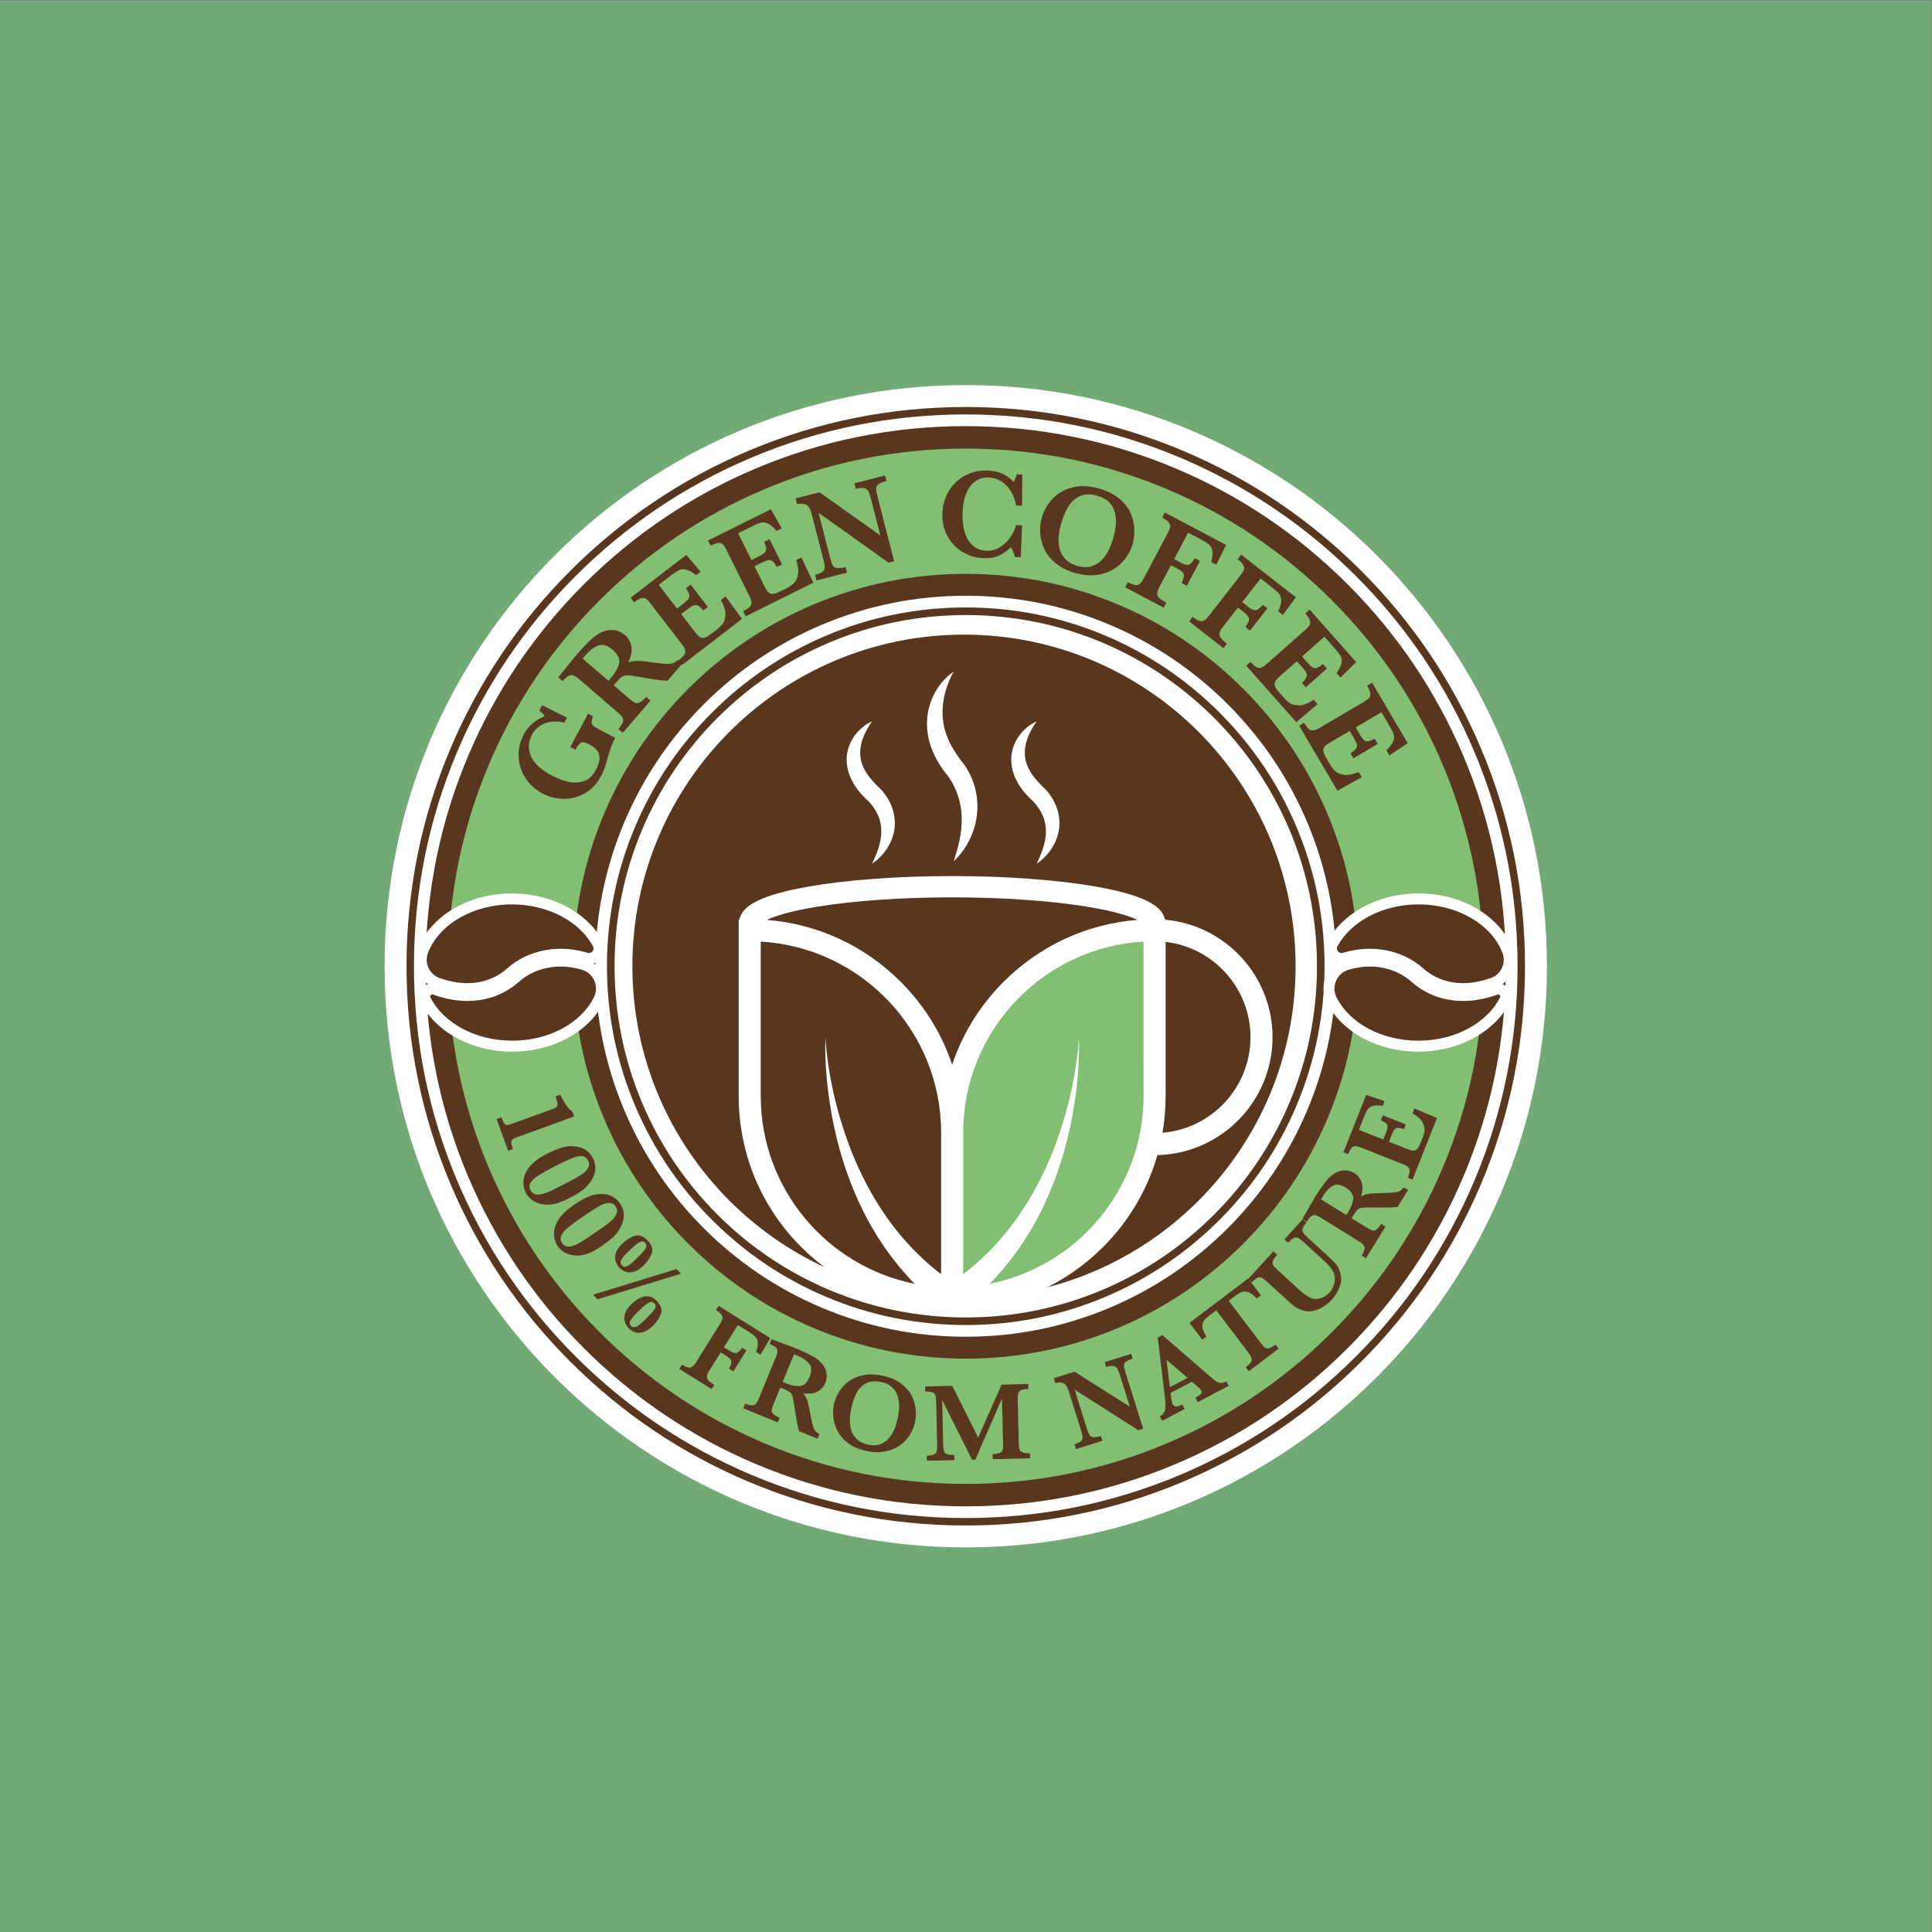 <?xml version="1.0" encoding="UTF-8" standalone="no"?>
<!-- Created with Inkscape (http://www.inkscape.org/) -->

<svg
   version="1.1"
   id="svg2"
   width="6666.667"
   height="6666.667"
   viewBox="0 0 6666.667 6666.667"
   sodipodi:docname="25654926_coffee_logo.eps"
   xmlns:inkscape="http://www.inkscape.org/namespaces/inkscape"
   xmlns:sodipodi="http://sodipodi.sourceforge.net/DTD/sodipodi-0.dtd"
   xmlns="http://www.w3.org/2000/svg"
   xmlns:svg="http://www.w3.org/2000/svg">
  <rect x="0" y="0" width="6666.667" height="6666.667" fill="#808080" stroke="none"/>
  <defs
     id="defs6" />
  <sodipodi:namedview
     id="namedview4"
     pagecolor="#ffffff"
     bordercolor="#000000"
     borderopacity="0.25"
     inkscape:showpageshadow="2"
     inkscape:pageopacity="0.0"
     inkscape:pagecheckerboard="0"
     inkscape:deskcolor="#d1d1d1" />
  <g
     id="g8"
     inkscape:groupmode="layer"
     inkscape:label="ink_ext_XXXXXX"
     transform="matrix(1.333,0,0,-1.333,0,6666.667)">
    <g
       id="g10"
       transform="scale(0.1)">
      <path
         d="M 50000,0 H 0 V 50000 H 50000 V 0"
         style="fill:#71aa76;fill-opacity:1;fill-rule:nonzero;stroke:none"
         id="path12" />
      <path
         d="m 40044.3,25000 c 0,-8308.8 -6735.5,-15044.3 -15044.3,-15044.3 -8308.8,0 -15044.34,6735.5 -15044.34,15044.3 0,8308.8 6735.54,15044.3 15044.34,15044.3 8308.8,0 15044.3,-6735.5 15044.3,-15044.3"
         style="fill:#ffffff;fill-opacity:1;fill-rule:nonzero;stroke:none"
         id="path14" />
      <path
         d="m 33538.2,25000 c 0,-4740.9 -3843.2,-8584.1 -8584.1,-8584.1 -4740.9,0 -8584.1,3843.2 -8584.1,8584.1 0,4740.9 3843.2,8584.1 8584.1,8584.1 4740.9,0 8584.1,-3843.2 8584.1,-8584.1"
         style="fill:#59361e;fill-opacity:1;fill-rule:nonzero;stroke:none"
         id="path16" />
      <path
         d="m 25000,15113.7 c -5460,0 -9886.4,4426.2 -9886.4,9886.4 0,5460 4426.4,9886.2 9886.4,9886.2 5460,0 9886.5,-4426.2 9886.5,-9886.2 0,-5460.2 -4426.5,-9886.4 -9886.5,-9886.4 z m 0,23577.1 c -7561.2,0 -13690.9,-6129.5 -13690.9,-13690.7 0,-7561.4 6129.7,-13690.9 13690.9,-13690.9 7561.2,0 13691,6129.5 13691,13690.9 0,7561.2 -6129.8,13690.7 -13691,13690.7"
         style="fill:#82bf73;fill-opacity:1;fill-rule:nonzero;stroke:none"
         id="path18" />
      <path
         d="m 13153.4,20224.1 -298.8,821.3 128,46.5 22.8,-62.6 c 20.4,-56 41.4,-93.9 63.2,-113.7 21.8,-19.7 45.5,-28.2 71.2,-25.4 25.6,2.8 64.2,13.5 115.8,32.3 l 1037.3,377.3 c 52.4,19.1 89.4,37.8 110.9,56.2 21.4,18.4 31.7,44.3 30.6,77.6 -1,33.3 -13.5,82.9 -37.4,148.6 l -17,46.7 122.6,44.6 c 75.4,-143.7 133.2,-242.9 173.3,-297.8 40,-54.8 87.1,-101.1 141.1,-138.9 l 45.6,-125.3 -1499.9,-545.6 c -62.3,-22.6 -101.7,-49 -118.4,-79.3 -16.7,-30.2 -13.6,-76.8 9.4,-140 l 27.7,-75.9 -128,-46.6"
         style="fill:#59361e;fill-opacity:1;fill-rule:nonzero;stroke:none"
         id="path20" />
      <path
         d="m 14597.1,19354.4 166.5,85.8 c 124.4,64.1 223.7,121.3 297.8,171.7 74,50.4 128.3,106 163,166.9 34.5,60.9 34.5,125 -0.1,192.3 -36.8,71.4 -92,109.3 -165.4,113.5 -73.5,4.2 -162.4,-15.3 -266.7,-58.4 -104.5,-43.1 -249.1,-112.4 -434.1,-207.6 -179.1,-92.3 -316.8,-168.5 -412.9,-228.6 -96.2,-60.2 -164.9,-121.9 -206.2,-185.2 -41.4,-63.3 -43.6,-130.7 -6.8,-202.2 27.3,-53 66.4,-87.1 117.3,-102.3 51,-15.3 109.5,-14.9 175.8,1.1 66.2,16 133.1,39 200.6,69 67.5,30 158.5,74.5 272.8,133.4 z m 159.6,-347 c -121,-62.4 -226.8,-107.5 -317.2,-135.5 -90.4,-27.9 -171.7,-42.7 -243.8,-44.1 -72.1,-1.5 -141.2,6.2 -207.4,23.2 -176.5,45.3 -302.7,141.5 -378.4,288.6 -32.5,63.1 -52.4,134.7 -59.7,215 -7.3,80.3 5.6,165.2 38.8,254.6 33.2,89.4 94.7,179.6 184.6,270.6 89.8,91 211.3,175.8 364.3,254.7 137.9,71 257.3,122.7 358.3,155 100.9,32.3 179.9,49.8 237,52.6 57,2.8 116.9,0.1 179.6,-8 201.3,-29.3 345.9,-129.3 433.8,-300 90.1,-174.9 87.5,-350.7 -7.6,-527.4 -39.3,-78.7 -99.7,-157.7 -181.2,-236.9 -81.6,-79.3 -215.3,-166.7 -401.1,-262.4"
         style="fill:#59361e;fill-opacity:1;fill-rule:nonzero;stroke:none"
         id="path22" />
      <path
         d="m 15389.7,18092.3 154.4,106 c 115.4,79.2 206.6,148.5 273.8,207.7 67.1,59.3 114,121.3 140.7,186.1 26.7,64.8 18.6,128.4 -24.2,190.7 -45.5,66.3 -105,96.9 -178.4,91.9 -73.4,-5.1 -159.1,-35.6 -257.3,-91.5 -98.1,-55.9 -233,-142.7 -404.5,-260.5 -166.1,-114 -293.1,-206.9 -380.9,-278.6 -87.8,-71.8 -148.3,-141.7 -181.3,-209.7 -33.1,-68 -26.8,-135.1 18.7,-201.4 33.7,-49.1 76.8,-78.1 129.2,-86.8 52.5,-8.7 110.5,-1 174.2,23.2 63.7,24.2 127.2,55.5 190.4,93.7 63.2,38.2 147.9,93.7 253.9,166.6 z m 201.9,-324.3 c -112.3,-77.1 -211.5,-135.1 -297.7,-174.2 -86.2,-39.1 -164.9,-63.9 -236.3,-74.5 -71.3,-10.5 -140.9,-11.5 -208.7,-3 -180.8,22.8 -318,102.4 -411.7,238.8 -40.1,58.5 -68.9,127.1 -86.2,205.8 -17.4,78.8 -15.2,164.6 6.5,257.5 21.7,92.9 71.4,190.1 149.1,291.6 77.8,101.5 187.6,201 329.5,298.5 127.9,87.7 239.9,154 335.9,198.7 96.1,44.7 172.3,72.1 228.5,82 56.3,9.9 116,14.8 179.3,14.6 203.3,-3.8 359.4,-84.8 468,-243.1 111.4,-162.2 130.9,-336.9 58.7,-524.2 -29.1,-83 -79.1,-168.9 -150,-257.8 -70.9,-88.8 -192.6,-192.4 -364.9,-310.7"
         style="fill:#59361e;fill-opacity:1;fill-rule:nonzero;stroke:none"
         id="path24" />
      <path
         d="m 16730.2,15880.7 c 74.7,72.4 131.9,132.7 171.4,180.9 39.5,48.2 62.4,88.9 68.6,121.9 6.2,33 -4.5,63.7 -32.2,92.3 -24.3,25.1 -52.4,36.4 -84.2,33.9 -31.9,-2.5 -72.6,-22 -122.3,-58.3 -49.8,-36.4 -113.3,-92.1 -190.7,-167.1 -103.9,-100.8 -174.7,-180.6 -212.4,-239.5 -37.7,-59 -35.5,-110.2 6.6,-153.7 28.3,-29.1 60.9,-40 97.8,-32.6 36.9,7.5 78.1,29.2 123.5,65.3 45.3,36.1 103.3,88.4 173.9,156.9 z m 173.7,-187.3 c -95,-92.2 -183.9,-148.7 -266.5,-169.5 -82.5,-20.8 -153.3,-19.2 -212.1,4.8 -58.8,24 -109.6,58.1 -152.4,102.2 -40.8,42.1 -72.3,93.9 -94.4,155.5 -22.1,61.5 -22.6,132.6 -1.2,213.2 21.3,80.6 76.1,163.7 164.3,249.3 36.7,35.5 75.8,69.2 117.5,101 41.6,31.8 92.5,59.4 152.8,82.9 60.2,23.5 123.8,29.9 190.9,19.1 67,-10.7 132.8,-49.3 197.4,-115.9 117.1,-120.9 151.1,-238.1 101.9,-351.7 -49.3,-113.6 -115.3,-210.6 -198.2,-290.9 z m -412.3,1752.1 c 74.7,72.4 131.8,132.7 171.3,180.9 39.6,48.2 62.4,88.9 68.6,121.9 6.2,33 -4.5,63.8 -32.2,92.3 -24.3,25.1 -52.2,36.6 -83.7,34.4 -31.5,-2.2 -71.9,-21 -121.3,-56.3 -49.4,-35.4 -113.8,-91.6 -193.2,-168.6 -71.3,-69.1 -125,-124.8 -161.1,-167.1 -36.1,-42.2 -59.8,-83 -71.1,-122.3 -11.3,-39.2 -2.2,-74.2 27.5,-104.7 28.3,-29.2 60.9,-40.1 97.8,-32.6 36.9,7.4 78,29.2 123.4,65.3 45.3,36 103.3,88.3 174,156.8 z m 173.7,-187.3 c -95.1,-92.2 -183.9,-148.7 -266.5,-169.4 -82.6,-20.8 -153.3,-19.3 -212.1,4.7 -58.9,24 -109.7,58.1 -152.5,102.2 -41.5,42.8 -73.1,94.8 -94.9,156 -21.8,61.2 -22,132.1 -0.7,212.7 21.3,80.6 76.1,163.7 164.4,249.3 91,88.2 194.2,155.4 309.6,201.4 115.4,46 232,8.3 349.9,-113.3 117.2,-120.8 151,-238.2 101.4,-352.2 -49.6,-113.9 -115.8,-211.1 -198.6,-291.4 z m 962.8,-216.6 -2161.3,-662.8 -115.6,119.2 2161.3,662.8 115.6,-119.2"
         style="fill:#59361e;fill-opacity:1;fill-rule:nonzero;stroke:none"
         id="path26" />
      <path
         d="m 19687,14943.6 -113.1,70.6 c 36.5,103.2 51.1,186 43.9,248.5 -7.3,62.5 -28.6,111.5 -63.9,146.9 -35.3,35.4 -89.9,76.2 -163.7,122.2 l -291.2,181.8 -359.8,-576.5 152.8,-95.4 c 72.2,-45 128.9,-63.2 170.1,-54.3 41.2,8.8 90.8,54.3 148.7,136.3 l 110.7,-69.1 -338.8,-542.8 -113.1,70.6 c 35,65.1 55.7,114.7 61.9,148.7 6.1,34.1 -0.5,64.5 -20.1,91.1 -19.6,26.7 -55.4,56.4 -107.6,88.9 l -148,92.4 -302.7,-485 c -41.1,-65.8 -58.4,-122.5 -51.8,-170 6.5,-47.6 58.8,-101.9 156.7,-163 l 33.7,-21.1 -69.2,-110.7 -837.6,522.8 69.1,110.7 c 99.5,-62.1 172.6,-87.4 219.4,-75.8 46.7,11.5 91.9,52.1 135.5,121.9 l 639.9,1025.4 c 29.1,46.6 46.9,85.9 53.6,118 6.6,32 -2.5,66.2 -27.3,102.3 -24.9,36.1 -71.8,75.7 -140.8,118.8 l 69.1,110.7 1336,-833.8 -252.4,-431.1"
         style="fill:#59361e;fill-opacity:1;fill-rule:nonzero;stroke:none"
         id="path28" />
      <path
         d="m 20959.7,14378.3 c 58.2,141.7 53.7,253.4 -13.5,335.2 -67.2,81.7 -170.3,151.1 -309.4,208.2 -19.3,7.9 -34.5,13.9 -45.6,17.9 -11.1,4.1 -23.7,9 -37.7,14.7 l -293.4,-715.3 82.6,-33.9 c 132.2,-54.2 251.9,-78.3 359.2,-72.2 107.2,6.1 193.2,87.9 257.8,245.4 z m 201.9,-1608.6 -476.5,195.4 c -9.6,26.4 -19.8,63.3 -30.5,110.7 -10.7,47.3 -21.3,102 -31.6,164 -10.4,62 -18.9,113.3 -25.8,153.9 l -38.9,249.1 c -17.6,111.5 -33.5,189.3 -47.6,233.4 -14.1,44.2 -37,78.1 -68.6,101.8 -31.7,23.7 -90,53 -174.9,87.8 l -66.9,27.5 -190.6,-464.6 c -20.1,-49.1 -31,-90.6 -32.7,-124.6 -1.8,-34.1 13.6,-67 46.1,-98.7 32.5,-31.7 85.9,-62.9 160.3,-93.4 l -49.5,-120.7 -892.6,366.2 49.6,120.7 c 108.5,-44.5 184.7,-57.4 228.7,-38.6 44,18.7 81.8,66.6 113.4,143.6 l 460.9,1123.5 c 31.2,76.2 38.3,136.4 21.2,180.7 -17.1,44.3 -80.7,89.1 -191,134.4 l 50.6,123.3 417.6,-155.9 c 32.2,-11.2 68.8,-24.7 109.9,-40.5 41,-15.8 79,-30.9 114,-45.3 27.2,-11.1 71.9,-30.5 134.2,-58.1 87.2,-38.9 167.8,-78 241.6,-117.5 73.7,-39.4 130.4,-74.5 170,-105 58.8,-43.6 109.9,-96.7 153.1,-159.5 43.3,-62.7 70.6,-133.2 82,-211.4 11.3,-78.3 -0.1,-159 -34.2,-242.1 -24.4,-59.5 -61,-112 -109.8,-157.4 -48.8,-45.4 -110.8,-78.2 -186.1,-98.5 -75.2,-20.2 -164.9,-23.8 -268.9,-10.8 48.4,-63.8 83.6,-132.7 105.4,-206.5 21.8,-73.9 49.9,-204.8 84.2,-392.7 20.4,-107.5 39.5,-190.2 57.7,-248.3 18.1,-58 39.1,-100.9 63,-128.5 23.9,-27.8 58.1,-53.3 102.7,-76.7 l -49.5,-120.7"
         style="fill:#59361e;fill-opacity:1;fill-rule:nonzero;stroke:none"
         id="path30" />
      <path
         d="m 23240.1,13310.2 c 21.6,105.6 33,207.5 34.2,305.7 1.2,98.3 -13.1,190.2 -42.9,275.9 -29.9,85.7 -79.6,159.1 -149.1,220.1 -69.7,61 -162.4,103.4 -278.2,127 -159.4,32.5 -291.9,18.3 -397.5,-42.7 -105.6,-61 -186.5,-147.8 -242.8,-260.3 -56.3,-112.6 -98.8,-239.3 -127.5,-380.2 -15.9,-77.8 -27.3,-159.9 -34.3,-246.3 -7.1,-86.5 -0.1,-177.9 20.8,-274.3 20.8,-96.5 67.7,-183.7 140.6,-261.8 72.8,-78.1 176.9,-131 312.2,-158.6 134.4,-27.4 249.9,-18.4 346.5,27.1 96.6,45.4 173.4,109.4 230.3,191.9 56.9,82.5 98.6,164 125.2,244.5 26.5,80.5 47.4,157.8 62.5,232 z m 449.3,-97.5 c -35,-171.4 -108.6,-323.7 -220.6,-456.7 -112.1,-133 -257.3,-228.4 -435.6,-286.2 -178.3,-57.7 -376.3,-64.4 -594.1,-19.9 -177.9,36.3 -328.7,97 -452.3,182 -123.6,85.1 -218.4,184.5 -284.4,298.4 -66.1,113.9 -108,232.5 -125.8,355.8 -17.8,123.3 -14.9,242.9 8.8,358.8 34.2,167.7 105.9,318.1 215.1,451.2 109.2,133.2 252.4,229.2 429.5,288.2 177,58.9 375.9,65.9 596.4,20.9 201.1,-41 365.4,-108.8 492.8,-203.3 127.5,-94.6 220.4,-199.9 278.7,-316.1 58.4,-116.1 93.2,-232.6 104.7,-349.3 11.4,-116.7 7,-224.6 -13.2,-323.8"
         style="fill:#59361e;fill-opacity:1;fill-rule:nonzero;stroke:none"
         id="path32" />
      <path
         d="m 26662.7,12263 -964.4,-23.3 -3.2,130.4 c 83.2,2.1 144,11.8 182.4,29.3 38.3,17.5 63,42.2 74.1,74.2 11.1,31.9 15.9,75.3 14.6,130.2 l -29.1,1205.5 -688.4,-1580.5 -86.5,-2.1 -773.9,1545.2 27.7,-1144.5 c 1.4,-60.6 4.7,-106.9 9.7,-138.9 5,-32 16.5,-59.2 34.6,-81.5 18,-22.2 46.1,-38.4 84.2,-48.3 38.1,-10 90.7,-14.1 157.8,-12.5 l 3.2,-130.5 -712,-17.2 -3.2,130.5 c 68.1,1.6 120.7,8.6 157.8,20.8 37,12.3 63.8,29.9 80.3,53.1 16.5,23 26.2,50.5 29.2,82.3 3,31.7 3.8,77.9 2.3,138.4 l -26.3,1089.2 c -1.9,81.3 -7.6,139.9 -17,175.6 -9.3,35.7 -33.4,62.3 -72.1,79.8 -38.8,17.6 -103.5,25.2 -194.3,23 l -3.2,130.5 703.5,17 671,-1341.9 606.9,1372.8 687.9,16.6 3.1,-130.5 c -118.2,-2.9 -194.1,-22 -227.8,-57.3 -33.7,-35.4 -49.5,-94.2 -47.5,-176.4 l 29.2,-1208.4 c 1.2,-52 7.9,-94 20,-125.8 12.1,-31.9 39,-56.1 80.5,-72.6 41.6,-16.5 103.5,-23.7 185.8,-21.8 l 3.1,-130.4"
         style="fill:#59361e;fill-opacity:1;fill-rule:nonzero;stroke:none"
         id="path34" />
      <path
         d="m 29320.7,14841.6 c -87.5,-27.5 -147.4,-56 -179.8,-85.5 -32.3,-29.6 -47.6,-62.9 -45.9,-100 1.8,-37.1 14.9,-94.5 39.3,-172.1 l 457.6,-1454.8 -124.4,-39.1 -1649.2,1048.7 318,-1010.9 c 24.2,-76.7 46.4,-130.9 66.8,-162.7 20.4,-31.7 52.9,-50.8 97.6,-57 44.6,-6.3 110.2,4.1 196.8,31.4 l 39.2,-124.5 -682.1,-214.6 -39.2,124.5 c 81.2,25.6 137.2,53.3 167.9,83.3 30.7,30 44.9,63.7 42.5,101.1 -2.3,37.5 -15.5,94.5 -39.7,171.2 l -294.6,936.5 c -23.8,75.8 -43.7,132 -59.7,168.6 -16,36.6 -36.1,66.7 -60.4,90.3 -24.3,23.6 -56.6,38.8 -96.8,45.4 -40.3,6.7 -92.1,3.5 -155.4,-9.5 l -39.2,124.6 534.6,168.1 1433,-905.5 -263.5,837.7 c -21.6,68.5 -42.9,119.6 -63.9,153.2 -20.9,33.5 -53.3,54.3 -96.9,62.4 -43.7,8.1 -106.2,-0.7 -187.4,-26.2 l -39.1,124.5 684.7,215.5 39.2,-124.6"
         style="fill:#59361e;fill-opacity:1;fill-rule:nonzero;stroke:none"
         id="path36" />
      <path
         d="m 30743,14344 -546.9,470.6 88.5,-711.5 z m 1063.3,-205.8 -802.5,-421.7 -60.7,115.6 c 67.8,35.6 114.7,66.4 140.6,92.3 25.9,25.9 29.4,56.8 10.5,92.9 -13.2,25.1 -31.6,48 -55.3,68.6 l -186,158.8 -552.6,-290.4 16.6,-132.3 c 9.1,-74.3 21,-125.2 35.5,-152.8 26.4,-50.3 62.6,-71.9 108.5,-64.8 46,7 94.9,24.2 146.8,51.5 l 60.7,-115.5 -586.5,-308.2 -60.7,115.6 c 46.9,24.6 82.1,54.3 105.5,89 23.4,34.8 37.1,84.4 41.1,149 4,64.6 -0.4,150.7 -13.1,258.3 l -184.7,1544.1 119.4,62.7 1215.5,-1053.7 c 86.9,-74 147.9,-122.9 182.8,-146.8 35,-23.8 72.7,-36.6 113.1,-38.3 40.4,-1.7 88.7,12.1 144.8,41.6 l 60.7,-115.5"
         style="fill:#59361e;fill-opacity:1;fill-rule:nonzero;stroke:none"
         id="path38" />
      <path
         d="m 32639.2,16480.5 -107.5,-81.3 c -81.7,87.6 -155.7,141.9 -222,162.9 -66.3,21 -122,22.7 -166.9,5.4 -44.9,-17.5 -91.5,-44.4 -139.8,-81 l -194.6,-147.2 850.2,-1123.4 c 33.6,-44.5 64.3,-75.6 91.9,-93.2 27.6,-17.7 63.1,-20.7 106.6,-9.2 43.4,11.5 97.2,41.6 161.3,90.1 l 78.8,-104.1 -769.3,-582.1 -78.8,104 c 94.3,71.4 144.7,130.9 151.3,178.6 6.7,47.7 -15.2,104.7 -65.4,171.1 l -850.1,1123.4 -162.9,-123.4 c -64.2,-48.5 -113.5,-93.8 -148,-135.9 -34.5,-42.2 -50.5,-98.2 -48.1,-168.1 2.5,-69.9 37.5,-154 104.8,-252.5 l -107.4,-81.3 -329.6,435.5 1515.9,1147.2 329.6,-435.5"
         style="fill:#59361e;fill-opacity:1;fill-rule:nonzero;stroke:none"
         id="path40" />
      <path
         d="m 33821.9,18364.2 c -58.1,-63.5 -92.4,-115.8 -102.9,-156.8 -10.6,-40.9 -5.1,-77 16.4,-108.2 21.4,-31.2 60.5,-72.6 117,-124.3 l 523.6,-478.6 c 96.3,-88 165.7,-157.6 208.2,-208.5 42.4,-51 75.4,-113.5 98.8,-187.4 47.1,-140.5 45.1,-274.8 -6,-402.9 -51.2,-128.2 -117,-236.3 -197.4,-324.2 -59.3,-64.9 -129,-124 -208.9,-177.1 -80,-53.1 -166.6,-91.5 -260,-115.1 -93.3,-23.6 -185.8,-21.7 -277.4,5.6 -50.2,15.2 -97.1,34.3 -140.6,57.5 -43.6,23.1 -81.7,48 -114.4,74.7 -32.6,26.6 -74.1,62.9 -124.3,108.9 l -593.6,538.7 c -61.4,56.1 -115.7,83.7 -162.9,82.6 -47.1,-1.2 -111.2,-46.1 -192.3,-134.7 l -96.3,88.1 654.7,716.2 96.4,-88 c -55.5,-60.8 -90.9,-111.8 -106.1,-152.9 -15.3,-41.2 -15.7,-76.7 -1.3,-106.5 14.4,-29.9 42.6,-63.9 84.4,-102.2 l 591.7,-540.8 c 60.7,-55.5 116.7,-101.2 167.8,-137.1 51.1,-35.8 99.6,-63.1 145.3,-81.8 78.2,-28 160.3,-29 246.1,-3 85.9,25.9 160.1,73.1 222.6,141.5 67,73.3 111.4,158 133.2,254 21.8,96.1 15.3,182.5 -19.6,259.2 -26.9,60.4 -61.5,115.4 -103.8,165.1 -42.5,49.6 -96.8,104.8 -163.1,165.4 l -511,467.1 c -46.1,42.1 -81.6,72 -106.5,89.6 -24.9,17.6 -51.6,28 -80.2,31.1 -28.6,3 -60,-6.4 -94.1,-28.4 -34.2,-21.9 -74.6,-58.4 -121.1,-109.3 l -96.4,88 477.7,522.5 96.3,-88"
         style="fill:#59361e;fill-opacity:1;fill-rule:nonzero;stroke:none"
         id="path42" />
      <path
         d="m 34830.1,19272.3 c -130.3,80.5 -241.3,94.4 -332.9,41.5 -91.7,-52.9 -177,-143.3 -256.1,-271.2 -10.9,-17.7 -19.3,-31.7 -25.1,-42 -5.8,-10.4 -12.7,-21.9 -20.7,-34.8 l 657.7,-406.6 47,76.1 c 75.1,121.4 118.5,235.6 130,342.5 11.6,106.8 -55.1,205 -199.9,294.5 z m 1620,-64 -270.8,-438.1 c -27.6,-5.2 -65.7,-9.2 -114.2,-12 -48.4,-2.8 -104.1,-4.3 -167,-4.3 -62.8,-0.1 -114.8,-0.2 -156,-0.3 l -252.1,2.4 c -112.9,0.8 -192.3,-2.1 -238.1,-8.8 -45.8,-6.7 -83,-23.7 -111.6,-51.1 -28.6,-27.4 -67,-80.1 -115.3,-158.1 l -38,-61.5 427.2,-264.1 c 45.1,-27.8 84.3,-45.4 117.6,-52.7 33.3,-7.2 68.2,2.6 104.9,29.4 36.6,26.9 76,74.5 118.3,142.9 l 111,-68.6 -507.2,-820.6 -111.1,68.6 c 61.7,99.7 86.9,172.8 75.6,219.3 -11.3,46.5 -52.4,91.6 -123.2,135.4 l -1033,638.5 c -70,43.2 -128.2,60.1 -174.8,50.5 -46.5,-9.6 -101.1,-65.1 -163.7,-166.5 l -113.5,70.1 222.2,386.4 c 16.3,29.9 35.6,63.9 57.9,101.8 22.3,37.9 43.4,72.9 63.3,105.1 15.4,25 41.8,65.9 79.3,122.8 52.6,79.8 104.4,152.8 155.4,219.2 51,66.3 94.9,116.5 131.5,150.6 52.6,50.9 113.3,92.5 182.3,124.9 69,32.4 143,47.9 222,46.3 79.1,-1.7 156.8,-26.1 233.3,-73.3 54.7,-33.9 100.4,-78.6 137.3,-134.1 36.8,-55.6 59,-122.1 66.7,-199.7 7.6,-77.6 -3.5,-166.6 -33.4,-267.1 70.9,37.4 144.6,60.8 221.1,70.2 76.4,9.5 210.1,15.8 401.1,18.9 109.4,2.5 194.1,7.9 254.4,16.3 60.2,8.3 105.9,22 137.1,41.1 31.3,19.1 62.1,48.6 92.4,88.8 l 111.1,-68.6"
         style="fill:#59361e;fill-opacity:1;fill-rule:nonzero;stroke:none"
         id="path44" />
      <path
         d="m 36614.9,21317.5 582.5,-247.5 -631.2,-1593.3 -121.4,48 c 43.6,109.9 55.8,187 36.7,231.2 -19.2,44.2 -67.4,81.6 -144.8,112.3 l -1123.8,445.1 c -50.9,20.2 -92.7,30.9 -125.3,32.2 -32.6,1.2 -64.4,-13.7 -95.5,-44.6 -31.1,-30.9 -62.1,-85.5 -93.1,-163.8 l -121.4,48.1 587.9,1483.8 473.7,-160.1 -48.1,-121.4 c -113.7,13.5 -199.8,11.2 -258.3,-6.8 -58.5,-18 -101.6,-47.2 -129.4,-87.6 -27.6,-40.4 -59.1,-105 -94.3,-193.8 l -132.7,-335 631.8,-250.3 72.1,182 c 24.7,62.4 37.7,111.2 38.9,146.3 1.2,35.1 -11.1,65 -37,89.5 -25.9,24.5 -71,52 -135.2,82.5 l 50.2,126.7 594.8,-235.7 -48.1,-121.3 c -67.3,22.6 -119.3,33 -156.2,31.3 -36.7,-1.7 -66.4,-15.6 -89,-41.8 -22.6,-26.1 -46.2,-70.4 -70.9,-132.9 l -73.2,-184.6 420.8,-166.7 c 70.3,-27.9 122.5,-46.5 156.4,-55.9 33.9,-9.4 64.7,-10.6 92.3,-3.7 27.7,6.8 53.2,25.7 76.6,56.6 23.5,30.9 47.9,78.4 73.3,142.6 l 57,143.8 c 24,60.7 39.2,121.5 45.6,182.6 6.4,61 -11.8,130.6 -54.7,208.6 -42.8,78 -128.2,154.5 -256.2,229.7 l 49.2,123.9"
         style="fill:#59361e;fill-opacity:1;fill-rule:nonzero;stroke:none"
         id="path46" />
      <path
         d="m 29829.2,25931.7 -0.1,-4293.2 c 0,-2894 -2346.1,-5240.2 -5240.1,-5240.2 h -0.2 l 0.2,4293.2 c 0,2894.2 2346,5240.2 5240.1,5240.2 h 0.1"
         style="fill:#82bf73;fill-opacity:1;fill-rule:nonzero;stroke:none"
         id="path48" />
      <path
         d="m 19550.3,25931.7 0.1,-4293.2 c 0,-2894 2346.1,-5240.2 5240.1,-5240.2 h 0.2 l -0.2,4293.2 c 0,2894.2 -2346,5240.2 -5240.1,5240.2 h -0.1"
         style="fill:#59361e;fill-opacity:1;fill-rule:nonzero;stroke:none"
         id="path50" />
      <path
         d="m 30092.6,20689.5 c 53.5,310.4 80.8,627.6 80.8,949 l 0.1,3991.3 c 1235,-142.1 2197.2,-1193.8 2197.2,-2466.2 0,-1300 -1004.5,-2369.7 -2278.1,-2474.1 z m -490.1,949 c 0,-2400.9 -1716.4,-4408.1 -3986.7,-4859.5 31.5,31.7 62.8,63.1 92.9,92.8 82.6,92.2 173.8,191.9 255,284.6 l 159.7,197.6 c 89.5,107.9 181.3,242.6 264.9,355.3 65.3,99.3 181.1,268.2 240,370.6 32.2,53.7 96.4,162.4 128.5,216.2 508.6,903.1 839.1,1899.3 1018.9,2916.9 111.3,644.3 174.5,1297.2 153.6,1950.6 -68.5,-1046.8 -322.5,-2081.6 -713.9,-3052.6 -418.6,-1020.2 -1027.9,-1976.5 -1847.7,-2719.4 -108.7,-103.5 -239,-206.1 -353.6,-301.7 -19.4,-14.4 -48.4,-36 -80.9,-60.1 l 0.1,3661.7 c 0,2636.3 2069.6,4798.4 4669.4,4946.6 z m -9909.4,0 v 3999.6 c 2599.8,-148.2 4669.2,-2310.3 4669.2,-4946.6 v -3661.4 c -33.1,24.8 -62.4,46.5 -80.8,59.8 -114.6,95.6 -245.1,198.4 -353.6,301.7 -819.7,742.9 -1429.1,1699.3 -1847.6,2719.4 -391.5,970.9 -645.5,2005.9 -714,3052.6 -20.9,-653.4 42.3,-1306.3 153.6,-1950.6 179.8,-1017.6 510.3,-2013.8 1018.9,-2916.9 31.9,-54 96.7,-162.2 128.6,-216.2 59.1,-102.3 174.5,-271.1 239.9,-370.6 83.6,-112.7 175.5,-247.6 264.9,-355.3 l 159.8,-197.6 c 81.3,-92.9 172,-191.6 255,-284.6 30,-29.8 61.2,-61.2 92.6,-92.8 -2270.1,451.4 -3986.5,2458.6 -3986.5,4859.5 z m 1498.6,4908.8 c 948.3,152.2 2175.8,236.1 3456.2,236.1 1280.4,0 2507.9,-83.9 3456.3,-236.1 763.4,-122.6 1148.6,-255.6 1339.4,-348 -1308.4,-103.4 -2524.6,-662.4 -3462.8,-1600.6 -613.7,-613.8 -1065.1,-1346.6 -1333,-2146.4 -267.9,799.8 -719.2,1532.6 -1333,2146.4 -938.1,938.2 -2154.2,1497.1 -3462.6,1600.6 190.8,92.4 576,225.4 1339.5,348 z m 8981.7,-343.6 v 13.4 h -19.7 c -77.1,376 -626.2,637.2 -1751.9,838.5 -1005.3,179.7 -2338.4,278.7 -3753.9,278.7 -1415.5,0 -2748.6,-99 -3753.9,-278.7 -1125.7,-201.3 -1674.8,-462.5 -1751.9,-838.5 h -19.8 v -4578.6 c 0,-1475.9 574.7,-2863.5 1618.3,-3907.1 976.1,-976.2 2253.1,-1542.1 3621.9,-1611.2 v -7.3 h 72.4 c 3.7,-2.9 7.4,-5.9 10.8,-8.5 0,0 2.2,3.1 5.9,8.5 h 196.1 0.2 196.2 c 3.7,-5.4 5.8,-8.5 5.8,-8.5 3.3,2.6 7,5.6 10.7,8.5 h 72.6 v 7.3 c 1368.7,69.1 2645.7,635 3621.8,1611.2 673,673 1150.7,1489.2 1405.3,2379.7 1650.5,38.5 2981.3,1393 2981.3,3052.5 0,1587.5 -1217.8,2895.7 -2768.2,3040.1"
         style="fill:#ffffff;fill-opacity:1;fill-rule:nonzero;stroke:none"
         id="path52" />
      <path
         d="m 26683.4,29326.2 c 107.9,-94.3 198.4,-211.8 266.2,-337.8 217.9,-394 120.6,-820.8 -57.8,-1212.1 -71.2,-153.4 -73.8,-134.1 52.6,-40.1 425.8,352.9 607.2,907.3 386.7,1429 -67.8,163.1 -166.3,310.1 -289.6,436.1 -108,99.7 -257,252.4 -353,409.1 -295,442.6 -145.4,917.6 148.8,1329.8 -310.6,-140.1 -559.1,-432.1 -634.8,-767.5 -61,-258 -8,-539.9 114.6,-771.1 95.5,-184.8 225,-341.3 366.3,-475.4"
         style="fill:#ffffff;fill-opacity:1;fill-rule:nonzero;stroke:none"
         id="path54" />
      <path
         d="m 24482,29996 c 60.1,-68.7 113.6,-150.2 161,-232.1 377.3,-666.1 282.7,-1351.6 41.4,-2048.7 621.1,584.7 805.6,1523.2 405.1,2289.1 -59.5,114.7 -129.6,226.4 -215.2,324.5 -63,78.7 -242.2,344.4 -306.5,498.8 -281.9,589.8 -189.4,1228.3 116.6,1796 -324.8,-217.8 -548.3,-575.7 -642.2,-952.9 -79.1,-324.3 -53.3,-669.8 54.7,-984.5 88.9,-252.4 223.9,-487 385.1,-690.2"
         style="fill:#ffffff;fill-opacity:1;fill-rule:nonzero;stroke:none"
         id="path56" />
      <path
         d="m 22422.5,29326.2 c 107.9,-94.3 198.5,-211.8 266.3,-337.8 217.9,-393.9 120.6,-820.8 -57.8,-1212.1 -71.3,-153.4 -73.8,-134.1 52.5,-40.1 425.8,352.9 607.3,907.3 386.7,1429 -67.7,163.1 -166.3,310.1 -289.5,436.1 -108,99.7 -257,252.4 -353.1,409.1 -294.9,442.6 -145.3,917.6 148.9,1329.8 -310.7,-140.1 -559.2,-432.1 -634.8,-767.5 -61,-258 -8,-539.9 114.6,-771.1 95.4,-184.8 224.9,-341.3 366.2,-475.4"
         style="fill:#ffffff;fill-opacity:1;fill-rule:nonzero;stroke:none"
         id="path58" />
      <path
         d="m 33837.3,21266.9 c -483.1,-1142.1 -1174.6,-2167.8 -2055.5,-3048.7 -880.9,-880.9 -1906.6,-1572.4 -3048.7,-2055.5 -1182.2,-500 -2438.2,-753.6 -3733.1,-753.6 -1294.9,0 -2550.9,253.6 -3733.1,753.6 -1142,483.1 -2167.7,1174.6 -3048.6,2055.5 -880.9,880.9 -1572.5,1906.6 -2055.6,3048.7 -500,1182.2 -753.5,2438.2 -753.5,3733.1 0,1294.9 253.5,2550.9 753.5,3733.1 483.1,1142 1174.7,2167.7 2055.6,3048.6 880.9,880.9 1906.6,1572.5 3048.6,2055.6 1182.2,500 2438.2,753.5 3733.1,753.5 1294.9,0 2550.9,-253.5 3733.1,-753.5 1142.1,-483.1 2167.8,-1174.7 3048.7,-2055.6 880.9,-880.9 1572.4,-1906.6 2055.5,-3048.6 500,-1182.2 753.6,-2438.2 753.6,-3733.1 0,-1294.9 -253.6,-2550.9 -753.6,-3733.1 z m -1654.9,10915.5 c -932.7,932.7 -2019,1665.1 -3228.6,2176.7 -1252.4,529.7 -2582.7,798.3 -3953.8,798.3 -1371.1,0 -2701.4,-268.6 -3953.8,-798.3 -1209.6,-511.6 -2295.8,-1244 -3228.6,-2176.7 -932.7,-932.8 -1665.1,-2019 -2176.7,-3228.6 -529.7,-1252.4 -798.3,-2582.7 -798.3,-3953.8 0,-1371.1 268.6,-2701.4 798.3,-3953.8 511.6,-1209.6 1244,-2295.9 2176.7,-3228.6 932.8,-932.8 2019,-1665.1 3228.6,-2176.7 1252.4,-529.8 2582.7,-798.4 3953.8,-798.4 1371.1,0 2701.4,268.6 3953.8,798.4 1209.6,511.6 2295.9,1243.9 3228.6,2176.7 932.8,932.7 1665.1,2019 2176.7,3228.6 529.7,1252.4 798.4,2582.7 798.4,3953.8 0,1371.1 -268.7,2701.4 -798.4,3953.8 -511.6,1209.6 -1243.9,2295.8 -2176.7,3228.6"
         style="fill:#59361e;fill-opacity:1;fill-rule:nonzero;stroke:none"
         id="path60" />
      <path
         d="m 33377,21461.2 c -457.9,-1082.5 -1113.4,-2054.8 -1948.4,-2889.8 -835,-835 -1807.3,-1490.5 -2889.8,-1948.4 -1120.8,-474 -2311.4,-714.4 -3538.8,-714.4 -1227.4,0 -2418,240.4 -3538.7,714.4 -1082.6,457.9 -2054.9,1113.4 -2889.9,1948.4 -835,835 -1490.5,1807.3 -1948.4,2889.8 -474,1120.8 -714.4,2311.4 -714.4,3538.8 0,1227.4 240.4,2418 714.4,3538.7 457.9,1082.6 1113.4,2054.9 1948.4,2889.9 835,834.9 1807.3,1490.5 2889.9,1948.4 1120.7,474 2311.3,714.4 3538.7,714.4 1227.4,0 2418,-240.4 3538.8,-714.4 1082.5,-457.9 2054.8,-1113.5 2889.8,-1948.4 835,-835 1490.5,-1807.3 1948.4,-2889.9 474.1,-1120.7 714.4,-2311.3 714.4,-3538.7 0,-1227.4 -240.3,-2418 -714.4,-3538.8 z m -1809.5,10106.3 c -852.9,852.9 -1846.2,1522.6 -2952.2,1990.4 -1145.1,484.4 -2361.5,730 -3615.3,730 -1253.8,0 -2470.2,-245.6 -3615.3,-730 -1106,-467.8 -2099.3,-1137.5 -2952.2,-1990.4 -853,-852.9 -1522.6,-1846.2 -1990.4,-2952.2 -484.4,-1145.1 -730,-2361.5 -730,-3615.3 0,-1253.8 245.6,-2470.2 730,-3615.3 467.8,-1106 1137.4,-2099.3 1990.4,-2952.2 852.9,-853 1846.2,-1522.6 2952.2,-1990.4 1145.1,-484.4 2361.5,-730 3615.3,-730 1253.8,0 2470.2,245.6 3615.3,730 1106,467.8 2099.3,1137.4 2952.2,1990.4 853,852.9 1522.7,1846.2 1990.5,2952.2 484.3,1145.1 729.9,2361.5 729.9,3615.3 0,1253.8 -245.6,2470.2 -729.9,3615.3 -467.8,1106 -1137.5,2099.3 -1990.5,2952.2"
         style="fill:#59361e;fill-opacity:1;fill-rule:nonzero;stroke:none"
         id="path62" />
      <path
         d="m 37347.4,19784 c -674.9,-1595.6 -1641.1,-3028.7 -2871.9,-4259.5 -1230.8,-1230.8 -2663.9,-2197 -4259.6,-2871.9 -1651.8,-698.7 -3406.7,-1053 -5215.9,-1053 -1809.2,0 -3564,354.3 -5215.9,1053 -1595.7,674.9 -3028.8,1641.1 -4259.6,2871.9 -1230.7,1230.8 -2197,2663.9 -2871.9,4259.5 -698.7,1651.9 -1052.9,3406.8 -1052.9,5216 0,1809.2 354.2,3564.1 1052.9,5215.9 674.9,1595.7 1641.2,3028.8 2871.9,4259.6 1230.8,1230.7 2663.9,2197 4259.6,2871.9 1651.9,698.7 3406.7,1052.9 5215.9,1052.9 1809.2,0 3564.1,-354.2 5215.9,-1052.9 1595.7,-674.9 3028.8,-1641.2 4259.6,-2871.9 1230.8,-1230.8 2197,-2663.9 2871.9,-4259.6 698.7,-1651.8 1053,-3406.7 1053,-5215.9 0,-1809.2 -354.3,-3564.1 -1053,-5216 z m 535.2,10658.3 c -704.2,1664.9 -1712.3,3160.1 -2996.2,4444 -1284,1284 -2779.2,2292.1 -4444.1,2996.3 -1723.9,729.1 -3554.9,1098.8 -5442.3,1098.8 -1887.3,0 -3718.4,-369.7 -5442.3,-1098.8 -1664.9,-704.2 -3160.1,-1712.3 -4444,-2996.3 -1284,-1283.9 -2292.1,-2779.1 -2996.3,-4444 -729.1,-1723.9 -1098.8,-3555 -1098.8,-5442.3 0,-1887.4 369.7,-3718.4 1098.8,-5442.3 704.2,-1664.9 1712.3,-3160.1 2996.3,-4444.1 1283.9,-1283.9 2779.1,-2292 4444,-2996.2 1723.9,-729.1 3555,-1098.8 5442.3,-1098.8 1887.4,0 3718.4,369.7 5442.3,1098.8 1664.9,704.2 3160.1,1712.3 4444.1,2996.2 1283.9,1284 2292,2779.2 2996.2,4444.1 729.1,1723.9 1098.8,3554.9 1098.8,5442.3 0,1887.3 -369.7,3718.4 -1098.8,5442.3"
         style="fill:#59361e;fill-opacity:1;fill-rule:nonzero;stroke:none"
         id="path64" />
      <path
         d="m 38161.9,19439.9 c -719.5,-1701 -1749.4,-3228.6 -3061.3,-4540.5 -1311.9,-1311.9 -2839.5,-2341.9 -4540.5,-3061.3 -1761,-744.8 -3631.7,-1122.5 -5560.1,-1122.5 -1928.4,0 -3799.1,377.7 -5560.1,1122.5 -1701,719.4 -3228.6,1749.4 -4540.5,3061.3 -1311.9,1311.9 -2341.8,2839.5 -3061.3,4540.5 -744.8,1761 -1122.5,3631.7 -1122.5,5560.1 0,1928.4 377.7,3799.1 1122.5,5560.1 719.5,1700.9 1749.4,3228.6 3061.3,4540.5 1311.9,1311.9 2839.5,2341.8 4540.5,3061.3 1761,744.8 3631.7,1122.5 5560.1,1122.5 1928.4,0 3799.1,-377.7 5560.1,-1122.5 1701,-719.5 3228.6,-1749.4 4540.5,-3061.3 1311.9,-1311.9 2341.8,-2839.6 3061.3,-4540.5 744.8,-1761 1122.5,-3631.7 1122.5,-5560.1 0,-1928.4 -377.7,-3799.1 -1122.5,-5560.1 z m 177.2,11195.1 c -729.2,1723.9 -1773,3272.1 -3102.5,4601.6 -1329.5,1329.5 -2877.7,2373.3 -4601.5,3102.5 -1784.9,754.9 -3680.8,1137.7 -5635.1,1137.7 -1954.3,0 -3850.2,-382.8 -5635,-1137.7 -1723.9,-729.2 -3272.1,-1773 -4601.6,-3102.5 -1329.5,-1329.5 -2373.3,-2877.7 -3102.5,-4601.6 -754.9,-1784.8 -1137.7,-3680.7 -1137.7,-5635 0,-1954.3 382.8,-3850.2 1137.7,-5635.1 729.2,-1723.9 1773,-3272.1 3102.5,-4601.5 1329.5,-1329.5 2877.7,-2373.4 4601.6,-3102.5 1784.8,-754.9 3680.7,-1137.7 5635,-1137.7 1954.3,0 3850.2,382.8 5635.1,1137.7 1723.8,729.1 3272,1773 4601.5,3102.5 1329.5,1329.4 2373.3,2877.6 3102.5,4601.5 754.9,1784.9 1137.7,3680.8 1137.7,5635.1 0,1954.3 -382.8,3850.2 -1137.7,5635"
         style="fill:#59361e;fill-opacity:1;fill-rule:nonzero;stroke:none"
         id="path66" />
      <path
         d="m 12022.7,23043 c -511.3,225.8 -913.9,588.1 -1133.7,1020.3 -63.2,124.4 -44.4,272.2 47.8,376.6 39.6,44.8 88.8,77.2 142.4,95.8 -279.2,205.7 -394.9,578.7 -263.9,916.5 161.3,415.8 492.7,786 933.2,1042.5 441.6,257.3 965.7,392.1 1515.5,389.9 428.7,-1.7 852.3,-89.6 1225,-254.1 492.1,-217.3 886.5,-563.9 1110.4,-976 78.5,-144.3 62.2,-320 -41.3,-447.5 -51.1,-62.8 -118,-107.4 -191.6,-130.7 136.2,-93.2 241.9,-228.6 298.4,-386.4 74.3,-207.1 60.6,-429.4 -38.5,-626.1 -191.4,-380 -517.7,-701.6 -943.5,-930.1 -424.3,-227.6 -920.6,-346.8 -1435.2,-344.8 -428.7,1.7 -852.3,89.6 -1224.9,254.1 h -0.1"
         style="fill:#ffffff;fill-opacity:1;fill-rule:nonzero;stroke:none"
         id="path68" />
      <path
         d="m 15372.7,24191.6 c 142.4,282.8 -3.6,627.2 -307.3,716.7 -2,0.6 -4,1.2 -6,1.7 -451,131.7 -879.7,105 -1274.4,-79.2 -127.1,-59.5 -251.5,-142.8 -369.5,-248.3 -157.2,-140.3 -497.7,-386.6 -1011.9,-460.1 -380.1,-54.4 -780.3,-6 -1196,144.2 -45.5,16.4 -87.3,-31.3 -65.3,-74.5 331.7,-652.1 1149,-1115.3 2106.5,-1119.1 965.7,-3.8 1792.3,460.5 2123.9,1118.6 z m -3034.3,387.2 c -300.3,-42.9 -621.4,-3.8 -960.4,116.5 -265.7,94.4 -399.8,391.2 -297.8,654.1 282.2,727.4 1153.6,1255.2 2182.7,1251.1 939,-3.8 1743.2,-449.3 2086.9,-1081.6 51.3,-94.6 -37.9,-203.1 -141,-172.1 -0.9,0.2 -1.8,0.5 -2.8,0.8 -559.7,167.3 -1118.4,133.1 -1616,-99 -167.9,-78.5 -330,-186.8 -481.5,-322 -118.5,-105.7 -375.9,-291.5 -770.1,-347.8"
         style="fill:#59361e;fill-opacity:1;fill-rule:nonzero;stroke:none"
         id="path70" />
      <path
         d="m 37949.9,23043 c 511.2,225.8 913.8,588.1 1133.7,1020.3 63.2,124.4 44.4,272.2 -47.8,376.6 -39.6,44.8 -88.8,77.2 -142.4,95.8 279.2,205.7 394.9,578.7 263.9,916.5 -161.4,415.8 -492.8,786 -933.2,1042.5 -441.6,257.3 -965.7,392.1 -1515.5,389.9 -428.7,-1.7 -852.3,-89.6 -1225,-254.1 -492.2,-217.3 -886.5,-563.9 -1110.4,-976 -78.5,-144.3 -62.3,-320 41.3,-447.5 51.1,-62.8 118,-107.4 191.6,-130.7 -136.2,-93.2 -241.9,-228.6 -298.5,-386.4 -74.2,-207.1 -60.5,-429.4 38.6,-626.1 191.4,-380 517.7,-701.6 943.5,-930.1 424.3,-227.6 920.6,-346.8 1435.2,-344.8 428.7,1.7 852.3,89.6 1224.9,254.1 0,0 0,0 0.1,0"
         style="fill:#ffffff;fill-opacity:1;fill-rule:nonzero;stroke:none"
         id="path72" />
      <path
         d="m 34599.9,24191.6 c -142.4,282.8 3.5,627.2 307.2,716.7 2,0.6 4,1.2 6,1.7 451,131.7 879.8,105 1274.5,-79.2 127.1,-59.5 251.5,-142.8 369.5,-248.3 157.2,-140.3 497.7,-386.6 1011.8,-460.1 380.2,-54.4 780.4,-6 1196.1,144.2 45.5,16.4 87.3,-31.3 65.3,-74.5 -331.7,-652.1 -1149.1,-1115.3 -2106.6,-1119.1 -965.6,-3.8 -1792.3,460.5 -2123.8,1118.6 z m 3034.3,387.2 c 300.2,-42.9 621.4,-3.8 960.3,116.5 265.8,94.4 399.9,391.2 297.9,654.1 -282.3,727.4 -1153.7,1255.2 -2182.7,1251.1 -939,-3.8 -1743.3,-449.3 -2086.9,-1081.6 -51.4,-94.6 37.9,-203.1 140.9,-172.1 1,0.2 1.9,0.5 2.8,0.8 559.8,167.3 1118.5,133.1 1616,-99 168,-78.5 330.1,-186.8 481.6,-322 118.5,-105.7 375.9,-291.5 770.1,-347.8"
         style="fill:#59361e;fill-opacity:1;fill-rule:nonzero;stroke:none"
         id="path74" />
      <path
         d="m 15353.4,31468.5 c -23.6,-58.2 -36.9,-104.6 -39.9,-138.9 -3,-34.4 7.2,-64.6 30.7,-90.4 23.4,-25.9 65.6,-55 126.5,-87.4 l 454,-241 c -73.3,-138 -134.5,-297 -183.7,-477 -36,-129.8 -64.4,-226.4 -85.2,-289.7 -20.8,-63.4 -52.2,-134.6 -94.1,-213.5 -111.2,-209.4 -255.5,-362.8 -432.8,-460.2 -177.4,-97.4 -363,-142.5 -556.8,-135.3 -193.9,7.1 -372.2,53.9 -534.9,140.3 -186.5,99 -333.2,233.6 -439.9,403.7 -106.7,170.1 -163.9,354.2 -171.6,552.3 -7.7,198 36.2,387 131.7,566.9 116.2,218.9 297.7,378.1 544.5,477.6 -29.3,43.6 -76.1,91.1 -140.4,142.3 l 73.5,138.5 641.5,-322.3 -69.7,-131.3 c -106.8,31 -214.8,40.2 -324,27.4 -109.3,-12.7 -209.1,-47.9 -299.4,-105.5 -90.3,-57.5 -161.8,-135.8 -214.4,-234.8 -38.4,-72.3 -63.4,-149.9 -75.1,-232.8 -11.6,-82.9 -2.3,-171.1 27.9,-264.6 30.3,-93.5 89.5,-187.1 177.6,-280.9 88.1,-93.7 211.1,-182.5 369.1,-266.4 135.1,-71.7 272.6,-126.5 412.5,-164.1 139.8,-37.6 277.7,-36.4 413.6,3.7 136,40 246.4,140 331.3,299.9 66.7,125.6 97.5,231.3 92.3,317 -5.1,85.6 -31.1,153.4 -77.8,203.2 -46.8,49.9 -105.3,93.5 -175.8,130.9 -66.6,35.3 -117.8,56.1 -153.5,62.3 -35.8,6.2 -70.6,-5.3 -104.3,-34.3 -33.7,-29.1 -70.8,-81.7 -111.2,-157.9 l -131.4,69.8 457.8,862.2 131.4,-69.7"
         style="fill:#59361e;fill-opacity:1;fill-rule:nonzero;stroke:none"
         id="path76" />
      <path
         d="m 15852,33196.3 c -132.3,113.9 -254.7,149.2 -367.2,106.1 -112.5,-43.2 -224.7,-129.7 -336.5,-259.6 -15.4,-18 -27.3,-32.2 -35.7,-42.8 -8.4,-10.5 -18.2,-22.4 -29.5,-35.4 l 667.7,-574.7 66.4,77.2 c 106.1,123.3 175.2,244 207.3,362.2 32,118.1 -25.5,240.5 -172.5,367 z m 1811.5,-360.7 -382.8,-444.7 c -32,-0.9 -75.5,1.4 -130.6,6.9 -55,5.4 -117.9,13.7 -188.6,24.8 -70.8,11.1 -129.3,20.3 -175.7,27.6 l -283.2,47.5 c -126.9,21.1 -216.8,32 -269.5,32.6 -52.8,0.6 -97.7,-11.9 -134.7,-37.6 -37.1,-25.7 -89.7,-78.1 -157.9,-157.4 l -53.8,-62.4 433.7,-373.3 c 45.7,-39.4 86.7,-66.1 122.9,-80.2 36.2,-14.1 77.3,-9.3 123.3,14.4 45.9,23.7 98.8,70.2 158.6,139.6 l 112.7,-97 -717.1,-833 -112.7,97 c 87.2,101.3 128.6,179.1 124.1,233.4 -4.4,54.3 -42.6,112.4 -114.5,174.2 l -1048.5,902.6 c -71.1,61.2 -133.6,90.5 -187.7,88 -54.1,-2.5 -125.4,-55.2 -214,-158.1 l -115.1,99.1 318.8,395.2 c 23.7,30.8 51.5,65.5 83.3,104.2 31.9,38.7 61.9,74.4 90,107 21.8,25.3 58.9,66.7 111.1,124.1 73.4,80.4 144.8,153.3 214,218.9 69.2,65.5 127.4,114.2 174.7,146 68.3,47.9 144.1,83.9 227.5,108.1 83.4,24.2 169.4,28.3 258.1,12.5 88.6,-15.9 171.8,-57.3 249.3,-124.1 55.6,-47.8 99.1,-106.2 130.6,-175.3 31.6,-69.1 44.7,-148 39.5,-236.6 -5.2,-88.6 -33.6,-186.8 -85.1,-294.6 86.4,29.4 173.5,42.6 261.2,39.6 87.7,-3 239.3,-19.7 454.8,-50.2 123.5,-16.8 219.8,-25.8 289.1,-27.1 69.2,-1.3 123.1,6 161.7,21.9 38.5,15.8 78.5,43.6 119.8,83.4 l 112.7,-97"
         style="fill:#59361e;fill-opacity:1;fill-rule:nonzero;stroke:none"
         id="path78" />
      <path
         d="m 18782.9,34573.5 425.2,-582.5 -1548.3,-1189.6 -90.6,117.9 c 106.8,82 163.8,150.3 170.9,204.7 7.1,54.4 -18.2,119.2 -76,194.3 l -839,1092 c -38.1,49.6 -72.7,84.5 -103.9,104.7 -31.2,20.2 -71,24.2 -119.4,12.2 -48.5,-12.1 -110.7,-47.4 -186.8,-105.8 l -90.6,117.9 1441.9,1107.9 369.7,-433.4 -117.9,-90.6 c -103.3,79.6 -188.9,127.7 -256.6,144.3 -67.8,16.5 -127,13.1 -177.7,-10.2 -50.7,-23.4 -119.2,-68.2 -205.5,-134.5 l -325.5,-250.1 471.7,-613.9 176.9,135.9 c 60.6,46.6 101.8,86.7 123.5,120.4 21.7,33.6 27,70 16,109.1 -11,39.1 -39,92.4 -84,159.7 l 123.1,94.6 444.1,-578.1 -117.9,-90.6 c -52.6,61.5 -97.5,102.1 -134.4,122 -37,19.8 -74.2,23.5 -111.5,11.1 -37.4,-12.4 -86.4,-41.9 -147.1,-88.5 l -179.4,-137.9 314.2,-408.8 c 52.5,-68.4 92.6,-117.1 120.3,-146 27.7,-29 57.1,-48.2 88.1,-57.7 31.1,-9.5 67.1,-5.9 108,10.6 41,16.6 92.7,48.8 155.1,96.7 l 139.7,107.4 c 58.9,45.3 109.4,95.9 151.3,151.9 41.9,56 64.7,134.6 68.3,236 3.7,101.3 -35.1,226.1 -116.3,374.3 l 120.4,92.6"
         style="fill:#59361e;fill-opacity:1;fill-rule:nonzero;stroke:none"
         id="path80" />
      <path
         d="m 20747.2,35581.3 305.2,-653.3 -1748.1,-869.7 -66.2,133.1 c 120.5,60 189.6,116 207,168 17.5,52 5.1,120.5 -37.2,205.4 l -613.4,1232.9 c -27.8,56 -55.1,96.9 -81.8,122.7 -26.7,25.8 -65,37.5 -114.9,34.9 -49.8,-2.5 -117.7,-25.2 -203.6,-67.9 l -66.2,133.2 1628,810 279.5,-496.5 -133.2,-66.2 c -86,98 -160.7,161.6 -224,190.9 -63.3,29.3 -122.1,37.3 -176.4,24.2 -54.2,-13.2 -130,-44 -227.5,-92.4 l -367.5,-182.9 344.8,-693.2 199.7,99.4 c 68.5,34.1 116.7,65.5 144.4,94.4 27.8,28.8 40,63.5 36.7,104 -3.3,40.5 -20.5,98.1 -51.7,172.9 l 139,69.1 324.7,-652.7 -133.2,-66.2 c -39.8,70.4 -76,118.9 -108.5,145.5 -32.4,26.6 -68.2,37.4 -107.2,32.4 -39.1,-5 -92.9,-24.5 -161.4,-58.6 l -202.5,-100.8 229.6,-461.6 c 38.4,-77.2 68.4,-132.7 90.1,-166.5 21.6,-33.8 46.7,-58.3 75.4,-73.5 28.6,-15.2 64.6,-18.7 108,-10.3 43.4,8.3 100.3,30 170.7,65.1 l 157.7,78.4 c 66.6,33.2 125.8,73.1 177.7,120 51.9,46.9 89.4,119.7 112.5,218.5 23.1,98.7 9,228.6 -42.2,389.7 l 136,67.6"
         style="fill:#59361e;fill-opacity:1;fill-rule:nonzero;stroke:none"
         id="path82" />
      <path
         d="m 22947.2,37561.1 c -101.2,-26 -171.2,-54.8 -209.8,-86.4 -38.6,-31.6 -58,-68.6 -58.3,-110.9 -0.2,-42.4 11.2,-108.4 34.3,-198.2 l 432.3,-1682.9 -144.1,-37 -1812.4,1293.3 300.4,-1169.4 c 22.8,-88.7 44.8,-151.8 66.1,-189.1 21.3,-37.4 57.1,-61 107.5,-70.8 50.3,-9.9 125.6,-2 225.8,23.7 l 37,-144 -789,-202.7 -37,144.1 c 93.9,24.1 159.3,52.3 196,84.5 36.8,32.3 55,69.8 54.6,112.5 -0.4,42.7 -12,108.5 -34.8,197.2 l -278.3,1083.3 c -22.5,87.7 -41.7,152.8 -57.7,195.4 -15.9,42.7 -37,78.1 -63.2,106.5 -26.2,28.3 -62,47.4 -107.4,57.5 -45.4,10 -104.5,9.5 -177.4,-1.4 l -37,144.1 618.4,158.8 1575.3,-1117.3 -248.9,969.1 c -20.4,79.3 -41.5,138.7 -63.3,178.1 -21.8,39.5 -57.3,65.1 -106.5,77 -49.3,11.8 -120.8,5.7 -214.8,-18.5 l -36.9,144 792.1,203.5 37,-144"
         style="fill:#59361e;fill-opacity:1;fill-rule:nonzero;stroke:none"
         id="path84" />
      <path
         d="m 26422.5,35586.9 -151.8,6.4 c -18.7,93.6 -52.3,178 -100.9,253.4 -85.4,-81.6 -182.2,-150.8 -290.3,-207.7 -108.1,-56.9 -252,-81.5 -431.8,-73.9 -197,8.3 -377.8,64 -542.2,167 -164.4,102.9 -293,242.4 -385.9,418.3 -92.8,176 -134.7,371.6 -125.6,586.9 6.5,152.9 39.9,297.6 100.1,434.2 60.3,136.6 142.9,255.5 248.1,356.7 105.1,101.3 228.7,179.1 370.6,233.5 142,54.3 295.9,78 461.7,71 273.4,-11.6 495.7,-110.5 666.9,-296.8 25.6,45.3 51.6,111.6 78,198.9 l 145.3,-6.1 -8.3,-806.9 -155,6.5 c -22.2,137.9 -67.6,261.7 -136.3,371.4 -68.8,109.7 -152.2,194.9 -250.5,255.7 -98.3,60.8 -202.3,93.5 -312.1,98.2 -122.7,5.2 -234.5,-23.8 -335.3,-86.9 -100.9,-63.2 -181.9,-162.5 -243.2,-297.9 -61.3,-135.5 -96.3,-306 -105,-511.6 -8.5,-200.3 7.6,-367.9 48.3,-502.8 40.6,-134.9 93.7,-237.7 159.2,-308.4 65.5,-70.8 132.2,-119.7 200.1,-146.9 67.8,-27.1 131.9,-41.9 192.2,-44.5 132.4,-5.6 253.2,24.9 362.2,91.4 109,66.6 199.8,152.5 272.2,257.9 72.4,105.3 122.2,210.8 149.3,316.4 l 155,-6.6 -35,-826.8"
         style="fill:#59361e;fill-opacity:1;fill-rule:nonzero;stroke:none"
         id="path86" />
      <path
         d="m 28819.6,36089.4 c 33.3,118.2 54.8,233.1 64.4,344.6 9.5,111.4 1,217.1 -25.7,317 -26.7,99.9 -77.1,187.4 -151,262.6 -74,75.1 -175.8,131 -305.5,167.5 -178.4,50.3 -330.1,45.2 -455.2,-15.3 -125.1,-60.4 -224.3,-152.3 -297.6,-275.5 -73.4,-123.2 -132.2,-263.6 -176.7,-421.2 -24.5,-87.1 -44.4,-179.5 -59.6,-277.1 -15.2,-97.6 -15,-202.1 0.7,-313.4 15.6,-111.3 61.6,-214.4 137.9,-309.2 76.2,-94.8 190.1,-163.6 341.5,-206.2 150.4,-42.4 282.4,-41.9 396,1.7 113.6,43.5 206.1,109.8 277.7,198.8 71.5,89 125.7,178.1 162.6,267.3 37,89.3 67.1,175.4 90.5,258.4 z m 502.3,-148.3 c -54.1,-191.9 -150.4,-358.7 -288.9,-500.5 -138.5,-141.8 -311.4,-238 -518.8,-288.7 -207.4,-50.7 -433,-41.7 -676.7,27 -199.1,56.1 -365.3,137.7 -498.6,244.7 -133.3,106.9 -232.8,227.9 -298.3,362.8 -65.5,134.9 -103.3,273.1 -113.1,414.8 -10,141.6 3.4,277.2 39.9,406.8 52.9,187.7 147,352.7 282.2,494.8 135.2,142.2 305.9,239.3 512.1,291.5 206.1,52.1 432.6,43.4 679.4,-26.1 225.1,-63.5 406.1,-154.2 543,-272.3 136.8,-118.1 233.6,-245.5 290.2,-382.4 56.5,-136.8 86.4,-272 89.7,-405.6 3.2,-133.6 -10.8,-255.9 -42.1,-366.8"
         style="fill:#59361e;fill-opacity:1;fill-rule:nonzero;stroke:none"
         id="path88" />
      <path
         d="m 31487.2,35396.1 -134.4,71 c 33.2,120.2 43.1,215.6 29.8,286 -13.4,70.4 -41.5,124.4 -84.5,161.7 -43,37.4 -108.3,79.3 -196,125.6 l -345.7,183 -362.1,-684.4 181.5,-96 c 85.7,-45.3 151.6,-61.3 197.7,-47.9 46.1,13.4 98.7,69.1 157.8,167 l 131.5,-69.5 -340.9,-644.4 -134.3,71.1 c 34.5,76.8 53.9,134.8 58.2,174 4.3,39.2 -5.8,73.1 -30.2,101.9 -24.4,28.7 -67.6,59.5 -129.5,92.3 l -175.7,93 -304.6,-575.8 c -41.3,-78.1 -56.3,-143.9 -45,-197.5 11.3,-53.5 75,-111 191.2,-172.5 l 40,-21.1 -69.5,-131.5 -994.4,526.1 69.6,131.5 c 118,-62.5 203.2,-85.3 255.4,-68.4 52.2,16.9 100.2,66.7 144.1,149.6 l 644,1217.2 c 29.2,55.2 46.3,101.4 51.3,138.4 4.9,37 -8.2,75 -39.3,114 -31.2,39.1 -87.7,80.3 -169.6,123.6 l 69.5,131.4 1585.8,-839 -251.7,-510.4"
         style="fill:#59361e;fill-opacity:1;fill-rule:nonzero;stroke:none"
         id="path90" />
      <path
         d="m 33207.5,34094 -119.9,93.4 c 53.6,112.6 80,204.7 79.1,276.4 -0.8,71.7 -19.1,129.7 -55,174 -35.8,44.3 -92.8,96.9 -171,157.9 l -308.6,240.3 -475.8,-610.7 161.9,-126.2 c 76.6,-59.6 138.6,-86.8 186.4,-81.6 47.7,5.1 109.2,50.8 184.5,136.9 l 117.3,-91.4 -448,-575 -119.8,93.4 c 47.4,69.6 76.6,123.3 87.6,161.1 11.1,37.9 7.1,73.1 -11.9,105.6 -19.1,32.6 -56.2,70.4 -111.4,113.5 l -156.9,122.2 -400.3,-513.9 c -54.3,-69.7 -80.5,-131.9 -78.8,-186.6 1.8,-54.6 54.6,-122.3 158.3,-203.1 l 35.7,-27.9 -91.4,-117.3 -887.4,691.4 91.4,117.3 c 105.4,-82.1 185.2,-119.4 239.6,-111.9 54.3,7.5 110.3,48.3 167.9,122.2 l 846.4,1086.4 c 38.4,49.3 63.3,91.7 74.6,127.3 11.3,35.5 5,75.2 -18.8,119.1 -23.9,43.9 -72.4,94.3 -145.5,151.3 l 91.4,117.3 1415.3,-1102.7 -336.9,-458.7"
         style="fill:#59361e;fill-opacity:1;fill-rule:nonzero;stroke:none"
         id="path92" />
      <path
         d="m 34107.1,31783.4 -551.1,-465.1 -1295.5,1460.8 111.2,98.7 c 89.4,-100.7 161.5,-152.8 216.2,-156.1 54.8,-3.3 117.6,26.6 188.6,89.5 l 1030.3,913.7 c 46.7,41.5 79.1,78.5 97.1,111 18,32.5 19.2,72.5 3.8,120 -15.5,47.5 -55.1,107.1 -118.7,178.8 l 111.3,98.7 1206.5,-1360.5 -406.4,-399.2 -98.7,111.2 c 72.2,108.7 114.2,197.4 125.9,266.1 11.8,68.8 4.2,127.6 -22.6,176.6 -26.9,48.9 -76.4,114.1 -148.6,195.5 l -272.4,307.2 -579.2,-513.7 148,-166.9 c 50.7,-57.3 93.6,-95.5 128.8,-114.8 35.1,-19.3 71.7,-22 109.9,-8.3 38.3,13.7 89.4,45.4 153.5,95 l 102.9,-116.1 -545.4,-483.7 -98.6,111.3 c 57.5,56.8 94.9,104.4 112.1,142.7 17.2,38.2 18.3,75.6 3.3,112 -15,36.4 -47.9,83.2 -98.6,140.4 l -150.1,169.3 -385.8,-342.1 c -64.5,-57.2 -110.3,-100.6 -137.2,-130.3 -27,-29.7 -44.1,-60.3 -51.3,-92 -7.3,-31.6 -1.2,-67.3 18.2,-107 19.3,-39.7 55.1,-88.9 107.3,-147.8 l 116.9,-131.8 c 49.3,-55.6 103.4,-102.4 162.2,-140.3 58.8,-37.8 138.8,-55 240.2,-51.6 101.4,3.5 223.1,50.9 365.2,142.4 l 100.8,-113.6"
         style="fill:#59361e;fill-opacity:1;fill-rule:nonzero;stroke:none"
         id="path94" />
      <path
         d="m 35251.4,29895.1 -630.1,-350.7 -991.2,1682.2 128.1,75.5 c 68.4,-116 129.2,-180.9 182.3,-194.7 53.1,-13.7 120.5,3.5 202.2,51.7 l 1186.4,699.1 c 53.9,31.7 92.7,61.8 116.6,90.2 23.9,28.5 32.8,67.5 26.7,117.1 -6.1,49.6 -33.4,115.7 -82.1,198.3 l 128.1,75.5 923.1,-1566.7 -475.4,-313.9 -75.5,128.2 c 91.7,92.8 149.9,171.7 174.6,237 24.7,65.2 28.6,124.4 11.7,177.6 -17,53.1 -53.1,126.6 -108.3,220.4 l -208.4,353.7 -667.1,-393.1 113.3,-192.1 c 38.8,-65.9 73.6,-111.7 104.3,-137.4 30.8,-25.6 66.2,-35.4 106.4,-29.2 40.2,6.1 96.4,27.4 168.8,63.8 l 78.8,-133.7 -628.1,-370.1 -75.5,128.1 c 67.4,44.8 113.3,84.3 137.5,118.6 24.2,34.2 32.4,70.7 24.7,109.2 -7.8,38.6 -31,90.9 -69.9,156.8 l -114.8,195 -444.3,-261.8 c -74.3,-43.8 -127.5,-77.6 -159.6,-101.6 -32.2,-23.9 -54.9,-50.7 -68,-80.4 -13.2,-29.6 -14.1,-65.8 -2.7,-108.5 11.4,-42.7 37.1,-97.9 77,-165.7 l 89.4,-151.7 c 37.8,-64.1 81.9,-120.4 132.3,-168.8 50.4,-48.5 125.7,-80.7 225.9,-96.7 100.1,-16.1 228.7,7.1 385.7,69.7 l 77.1,-130.9"
         style="fill:#59361e;fill-opacity:1;fill-rule:nonzero;stroke:none"
         id="path96" />
    </g>
  </g>
</svg>
